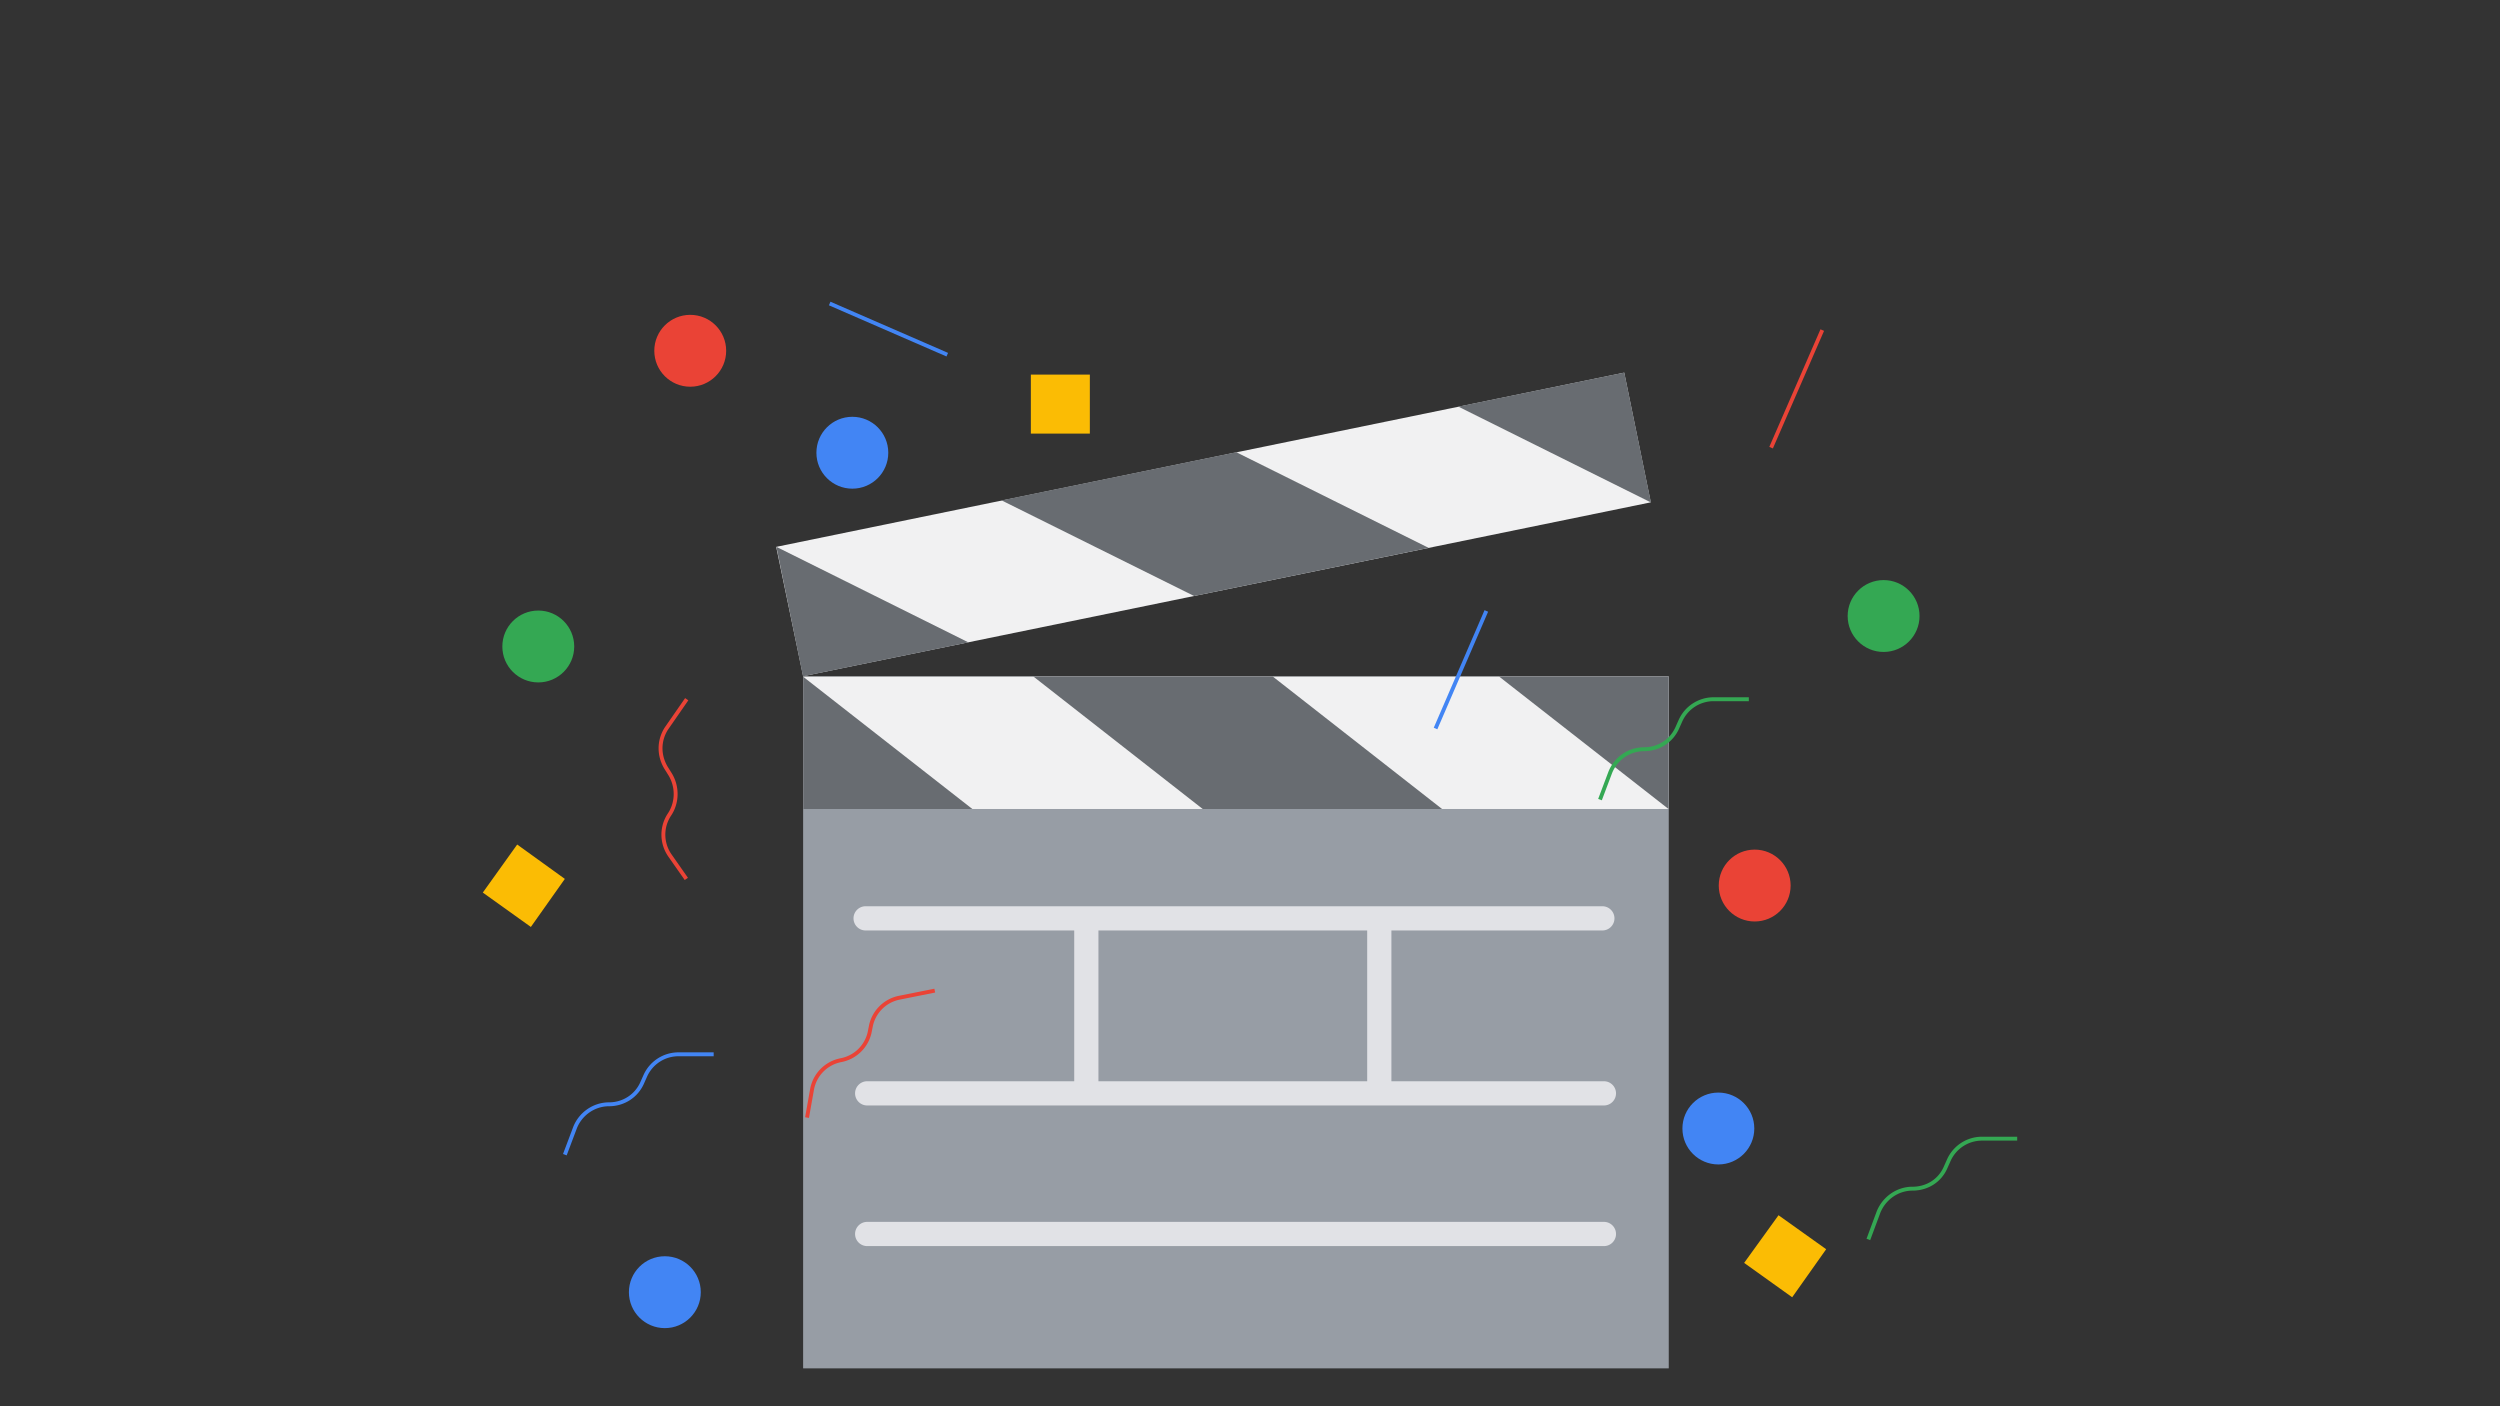 <svg xmlns="http://www.w3.org/2000/svg" xmlns:xlink="http://www.w3.org/1999/xlink" width="640" height="360">
  <rect width="100%" height="100%" fill="#333333" stroke="none"/>
  <path fill="#979DA5" d="M205.6 173.2h221.6v177.1H205.6z"/>
  <path fill="#F1F1F2" d="M205.6 173.2h221.6v33.9H205.6z"/>
  <defs>
    <path id="a" d="M205.6 173.2h221.6v33.9H205.6z"/>
  </defs>
  <clipPath id="b">
    <use overflow="visible" xlink:href="#a"/>
  </clipPath>
  <path clip-path="url(#b)" fill="#686C71" d="M411.6 240.3L254.9 117.7l-30.6 24L381 264.3z"/>
  <path clip-path="url(#b)" fill="#686C71" d="M297.4 245L140.7 122.5 110 146.4 266.7 269z"/>
  <path clip-path="url(#b)" fill="#686C71" d="M529.6 239.2L372.9 116.7l-30.7 24 156.7 122.5z"/>
  <path fill="#F1F1F2" d="M198.7 140l217.1-44.6 6.8 33.2-217 44.5z"/>
  <defs>
    <path id="c" d="M199.9 117.3h221.6v33.9H199.9z" transform="rotate(-11.6 310.7 134.3)"/>
  </defs>
  <clipPath id="d">
    <use overflow="visible" xlink:href="#c"/>
  </clipPath>
  <path fill="#686C71" d="M414.1 164.3L235.9 75.7l-25.2 29.7 178.2 88.5zM303.1 191.9L125 103.3 99.8 133l178.1 88.5zM529.4 139.5L351.3 51l-25.2 29.6 178.1 88.6z" clip-path="url(#d)"/>
  <path fill="#E1E2E6" d="M410.2 238.2H221.6a3.1 3.1 0 0 1 0-6.2h188.6a3.1 3.1 0 0 1 0 6.2zm.3 44.8H222a3.1 3.1 0 0 1 0-6.2h188.6a3.1 3.1 0 0 1 0 6.2zm0 36H222a3.1 3.1 0 0 1 0-6.2h188.6a3.1 3.1 0 0 1 0 6.2z"/>
  <path fill="#E1E2E6" d="M278 281.9a3.1 3.1 0 0 1-3-3.1v-42.9a3.1 3.1 0 0 1 6.2 0v42.9a3 3 0 0 1-3.1 3zm75-.1a3.1 3.1 0 0 1-3-3.1v-42.9a3.1 3.1 0 0 1 6.2 0v42.9a3 3 0 0 1-3.1 3z"/>
  <circle cx="176.7" cy="89.8" r="9.2" fill="#EA4336"/>
  <circle cx="449.2" cy="226.7" r="9.2" fill="#EA4336"/>
  <circle cx="170.2" cy="330.8" r="9.2" fill="#4285F4"/>
  <circle cx="218.2" cy="115.9" r="9.2" fill="#4285F4"/>
  <circle cx="482.2" cy="157.7" r="9.2" fill="#34A853"/>
  <circle cx="137.8" cy="165.5" r="9.2" fill="#34A853"/>
  <circle cx="439.9" cy="288.9" r="9.2" fill="#4285F4"/>
  <path fill="none" stroke="#34A853" stroke-miterlimit="10" d="M409.6 204.7l2.6-6.9c1.4-3.6 4.8-6 8.7-6 3.7 0 7-2.1 8.5-5.5l.8-1.8a9.3 9.3 0 0 1 8.5-5.5h9"/>
  <path fill="none" stroke="#4285F4" stroke-miterlimit="10" d="M144.6 295.6l2.6-6.9c1.4-3.6 4.9-6 8.7-6 3.7 0 7-2.1 8.5-5.5l.8-1.8a9.3 9.3 0 0 1 8.5-5.5h9"/>
  <path fill="none" stroke="#34A853" stroke-miterlimit="10" d="M478.3 317.3l2.6-7c1.4-3.5 4.8-6 8.7-6 3.7 0 7-2 8.5-5.5l.8-1.8a9.3 9.3 0 0 1 8.5-5.5h9"/>
  <path fill="none" stroke="#EA4336" stroke-miterlimit="10" d="M175.7 225l-4.2-6a9.3 9.3 0 0 1-.1-10.5c2-3 2.1-7 .2-10.2l-1-1.6c-2-3.2-2-7.1 0-10.2l5.2-7.5m30.8 107.1l1.3-7.3a9.3 9.3 0 0 1 7.4-7.4 9.3 9.3 0 0 0 7.3-7l.4-2a9.3 9.3 0 0 1 7.3-7l9-1.8M466.5 84.5l-13.1 30.1"/>
  <path fill="none" stroke="#4285F4" stroke-miterlimit="10" d="M242.5 90.8l-30.1-13.1m155.1 108.8l13-30.1"/>
  <path fill="#FBBC04" d="M263.9 95.9H279V111h-15.1zm182.6 227.4l8.8-12.2 12.2 8.7-8.7 12.3zm-322.9-94.8l8.8-12.3 12.2 8.8-8.7 12.3z"/>
</svg>
